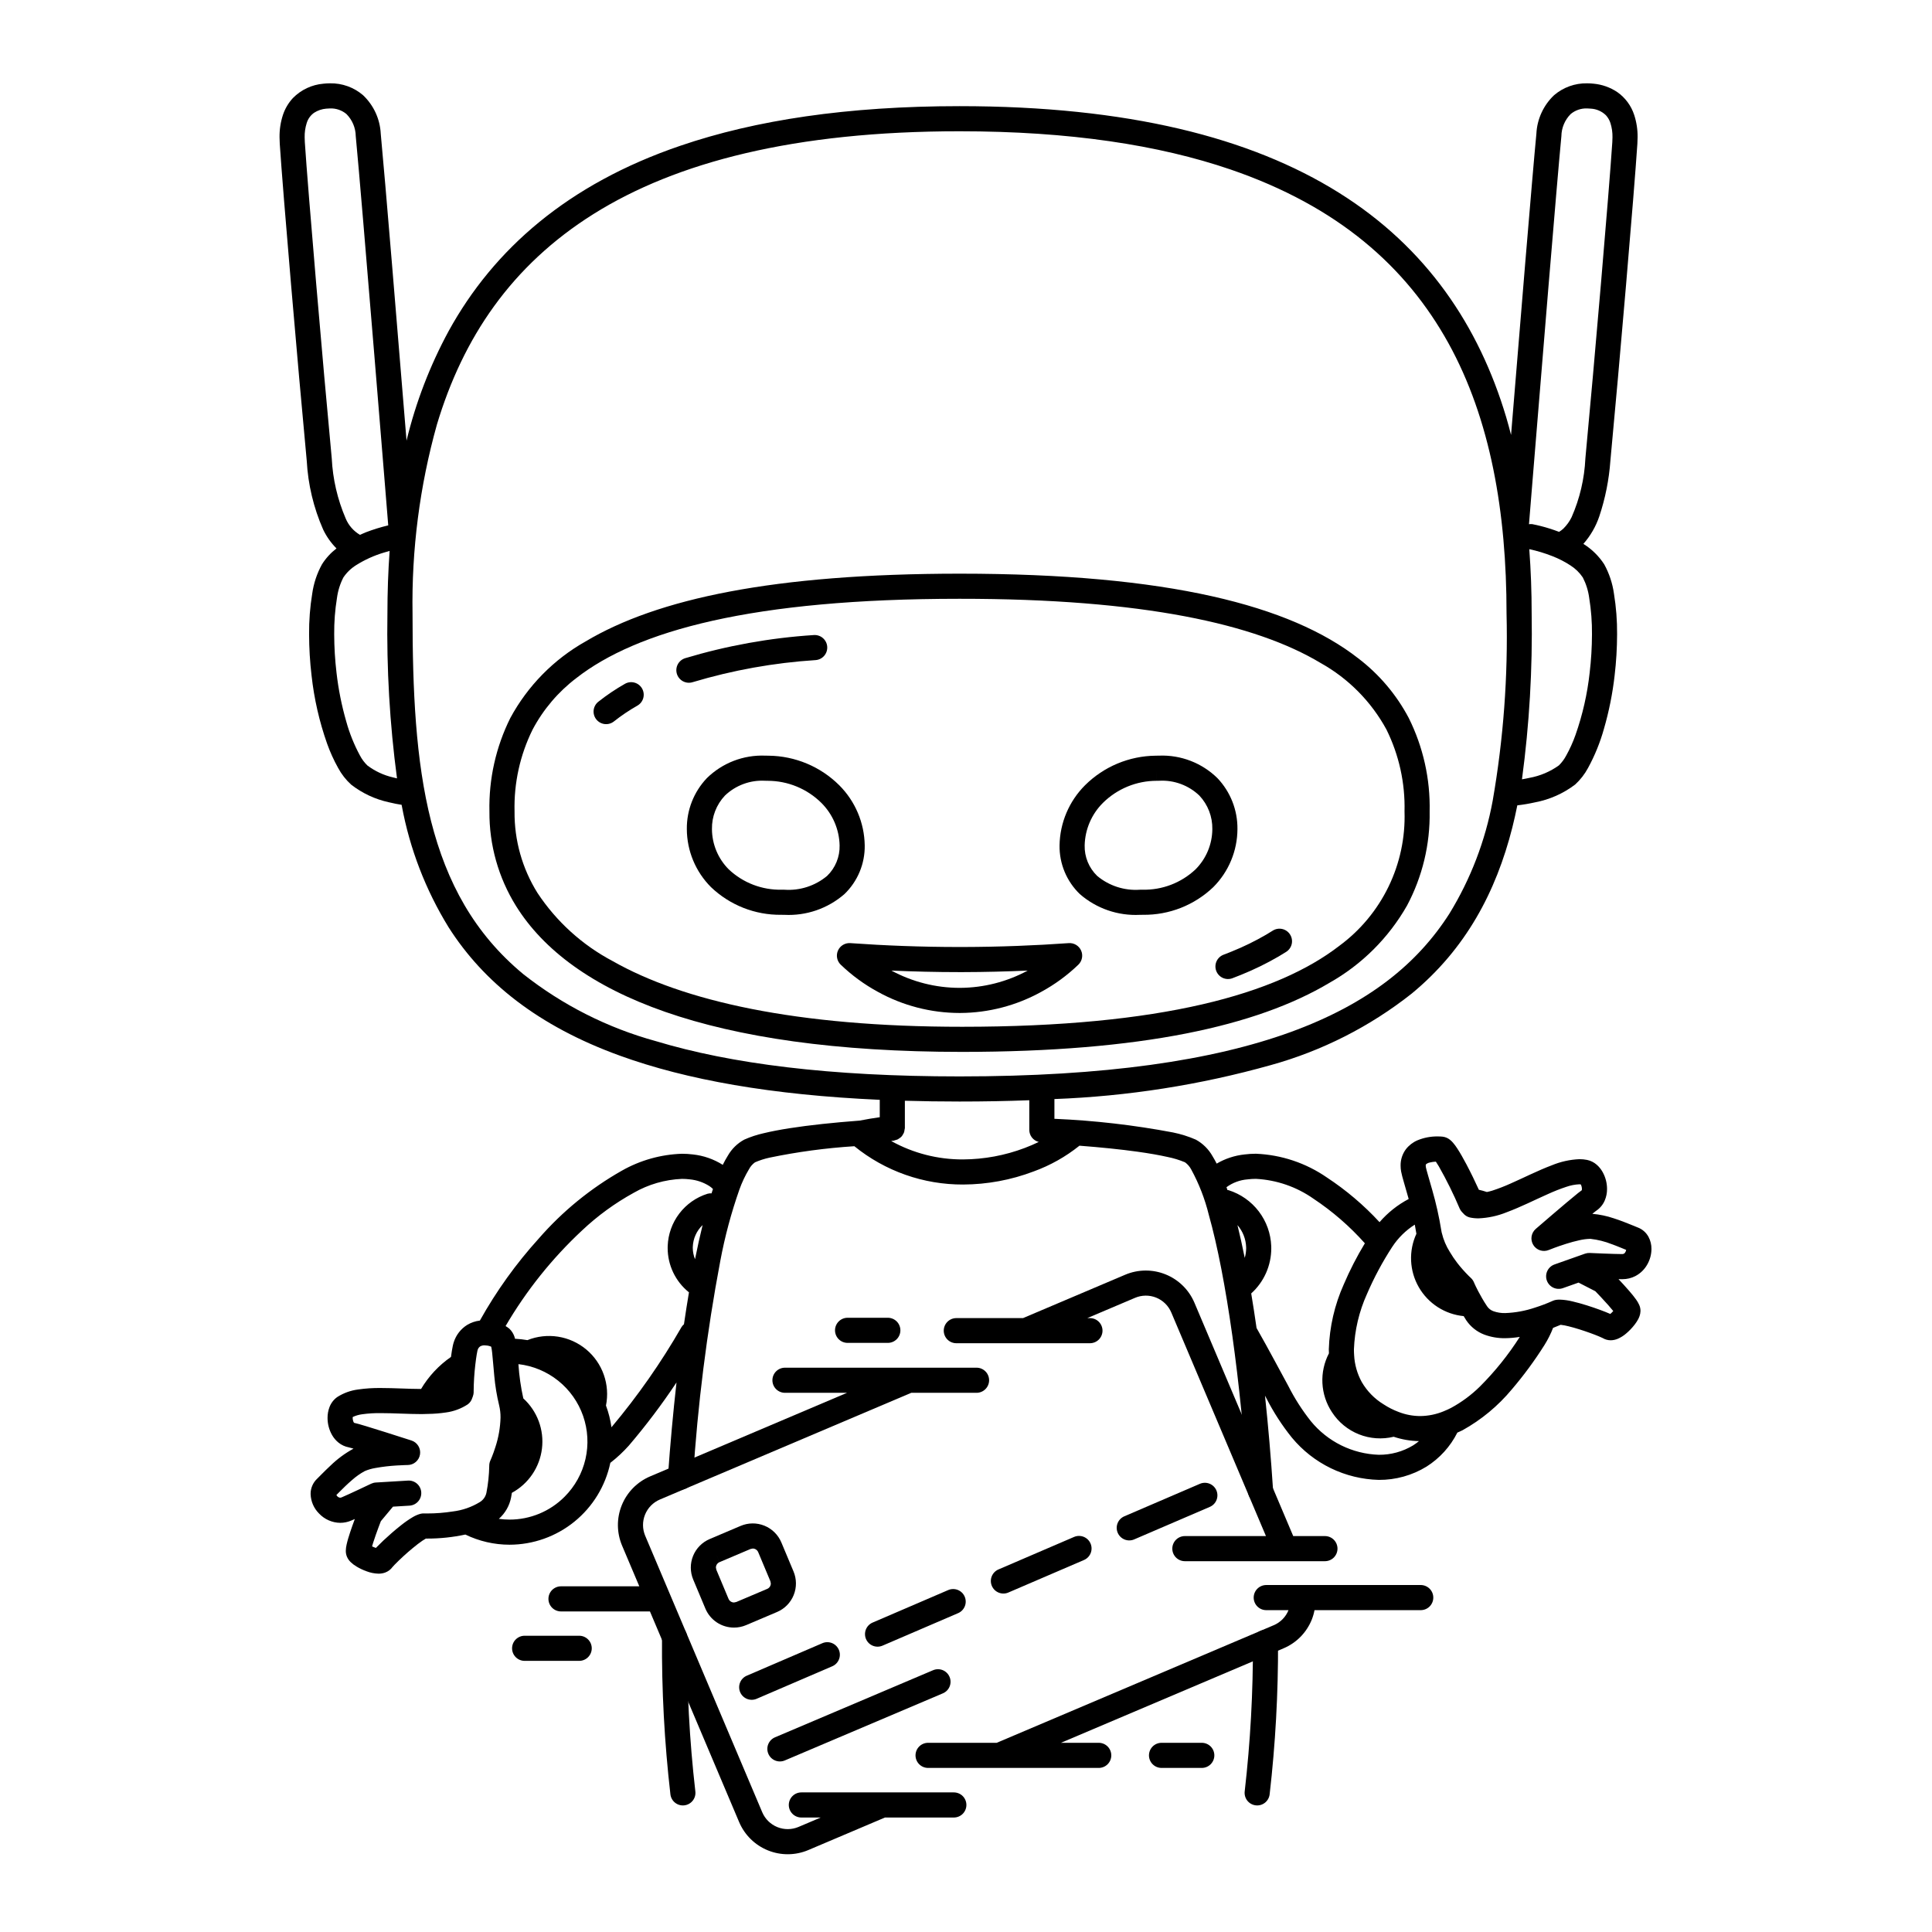 <svg width="200" height="200" viewBox="0 0 200 200" xmlns="http://www.w3.org/2000/svg"><g id="type=wallet-intro, mode=dark"><path id="Vector" d="M137.627 101.74C140.978 99.849 143.753 97.085 145.657 93.742C147.25 90.746 148.054 87.394 147.996 84.001C148.07 80.649 147.328 77.329 145.834 74.327C144.559 71.911 142.773 69.802 140.6 68.146C137.078 65.398 132.162 63.22 125.439 61.717C118.714 60.215 110.168 59.387 99.331 59.386C80.069 59.396 68.033 61.983 60.621 66.4C57.327 68.254 54.625 71.002 52.828 74.327C51.334 77.329 50.592 80.649 50.666 84.001C50.638 87.466 51.597 90.867 53.431 93.807C56.269 98.353 61.321 102.124 68.866 104.75C76.42 107.378 86.503 108.89 99.607 108.892C118.141 108.884 130.115 106.22 137.627 101.74ZM63.423 99.493C60.276 97.83 57.598 95.401 55.636 92.431C54.06 89.904 53.237 86.979 53.266 84.001C53.192 81.066 53.834 78.157 55.135 75.525C56.239 73.441 57.784 71.622 59.662 70.195C62.774 67.763 67.322 65.698 73.79 64.254C80.255 62.809 88.627 61.986 99.331 61.986C118.364 61.977 130.011 64.61 136.707 68.631C139.587 70.237 141.952 72.628 143.527 75.525C144.828 78.157 145.47 81.066 145.396 84.001C145.484 86.694 144.915 89.368 143.738 91.792C142.561 94.216 140.812 96.318 138.642 97.915C135.434 100.394 130.834 102.498 124.444 103.973C118.057 105.448 109.892 106.292 99.607 106.292C82.4 106.297 70.686 103.615 63.423 99.493Z"/><path id="Vector_2" d="M127.582 101.264C127.887 101.148 128.189 101.03 128.489 100.908C129.83 100.367 131.131 99.73 132.381 99.003L132.383 99.001C132.642 98.849 132.898 98.694 133.152 98.531C133.442 98.346 133.646 98.052 133.72 97.716C133.794 97.38 133.731 97.029 133.546 96.739C133.361 96.448 133.068 96.243 132.733 96.169C132.397 96.094 132.045 96.155 131.754 96.34V96.34C131.534 96.48 131.303 96.62 131.062 96.762L131.065 96.761C129.922 97.425 128.733 98.007 127.506 98.5L127.505 98.501C127.232 98.613 126.949 98.723 126.658 98.834C126.499 98.894 126.353 98.986 126.228 99.103C126.104 99.22 126.004 99.361 125.934 99.516C125.864 99.672 125.826 99.84 125.821 100.011C125.816 100.181 125.845 100.351 125.905 100.511C125.966 100.671 126.057 100.817 126.175 100.941C126.292 101.065 126.432 101.165 126.588 101.235C126.744 101.305 126.912 101.343 127.082 101.348C127.253 101.353 127.423 101.325 127.582 101.264V101.264Z"/><path id="Vector_3" d="M128.49 100.907H128.489L128.488 100.908L128.49 100.907Z"/><path id="Vector_4" d="M84.227 65.742C79.717 66.033 75.254 66.837 70.926 68.137C70.763 68.188 70.612 68.27 70.481 68.38C70.349 68.489 70.241 68.624 70.162 68.775C70.083 68.926 70.034 69.091 70.019 69.261C70.004 69.431 70.022 69.603 70.073 69.766C70.124 69.929 70.206 70.08 70.316 70.211C70.425 70.342 70.559 70.45 70.711 70.53C70.862 70.609 71.027 70.657 71.197 70.673C71.367 70.688 71.539 70.67 71.702 70.619L71.702 70.619C75.849 69.375 80.125 68.608 84.446 68.332C84.616 68.318 84.782 68.27 84.933 68.192C85.085 68.114 85.22 68.006 85.33 67.876C85.44 67.745 85.523 67.594 85.575 67.432C85.627 67.269 85.646 67.098 85.632 66.928C85.618 66.757 85.57 66.592 85.492 66.44C85.413 66.289 85.306 66.154 85.175 66.044C85.045 65.934 84.894 65.85 84.731 65.799C84.569 65.747 84.397 65.727 84.227 65.742Z"/><path id="Vector_5" d="M64.693 70.789C63.727 71.337 62.805 71.958 61.934 72.648C61.665 72.863 61.493 73.176 61.454 73.518C61.416 73.86 61.515 74.204 61.729 74.473C61.944 74.742 62.256 74.915 62.598 74.955C62.94 74.994 63.284 74.896 63.554 74.682L63.554 74.682C64.32 74.075 65.132 73.529 65.982 73.047C66.13 72.962 66.26 72.849 66.365 72.714C66.47 72.579 66.547 72.425 66.592 72.26C66.637 72.096 66.649 71.924 66.627 71.755C66.606 71.585 66.551 71.422 66.466 71.273C66.382 71.125 66.269 70.995 66.134 70.891C65.999 70.786 65.845 70.709 65.68 70.664C65.516 70.619 65.344 70.607 65.174 70.628C65.005 70.65 64.841 70.704 64.693 70.789L64.693 70.789Z"/><path id="Vector_6" d="M61.855 141.009V141.01H61.856L61.855 141.009Z"/><path id="Vector_7" d="M128.828 119.508H128.83L128.833 119.507L128.828 119.508Z"/><path id="Vector_8" d="M131.007 168.718C130.662 168.716 130.331 168.852 130.086 169.095C129.842 169.338 129.703 169.668 129.702 170.013V170.013C129.723 175.166 129.44 180.315 128.852 185.435C128.831 185.604 128.843 185.776 128.888 185.941C128.933 186.105 129.01 186.26 129.115 186.395C129.219 186.529 129.349 186.642 129.498 186.727C129.646 186.812 129.81 186.866 129.979 186.887C130.148 186.909 130.32 186.897 130.485 186.852C130.65 186.807 130.804 186.729 130.939 186.625C131.074 186.52 131.187 186.39 131.271 186.242C131.356 186.093 131.41 185.93 131.432 185.761C132.033 180.536 132.323 175.281 132.302 170.022C132.303 169.851 132.27 169.682 132.205 169.524C132.14 169.366 132.045 169.223 131.925 169.102C131.804 168.98 131.661 168.884 131.504 168.818C131.346 168.752 131.177 168.718 131.007 168.718Z"/><path id="Vector_9" d="M77.04 117.975L77.042 117.974L77.044 117.973L77.04 117.975Z"/><path id="Vector_10" d="M69.831 168.208C69.487 168.208 69.156 168.345 68.912 168.589C68.668 168.832 68.531 169.163 68.531 169.508C68.49 174.938 68.78 180.366 69.402 185.761C69.423 185.931 69.478 186.094 69.563 186.242C69.647 186.391 69.76 186.521 69.895 186.625C70.03 186.73 70.185 186.807 70.349 186.852C70.514 186.897 70.686 186.909 70.855 186.887C71.025 186.866 71.188 186.811 71.336 186.726C71.485 186.642 71.615 186.529 71.719 186.394C71.824 186.259 71.901 186.105 71.946 185.94C71.991 185.775 72.003 185.603 71.981 185.434V185.434C71.374 180.147 71.09 174.829 71.131 169.508C71.131 169.337 71.098 169.168 71.032 169.01C70.967 168.853 70.871 168.709 70.751 168.589C70.63 168.468 70.487 168.372 70.329 168.307C70.171 168.241 70.002 168.208 69.831 168.208Z"/><path id="Vector_11" d="M56.04 150.333L56.039 150.339L56.038 150.343L56.04 150.333Z"/><path id="Vector_12" d="M147.068 133.565L147.067 133.564L147.065 133.562L147.068 133.565Z"/><path id="Vector_13" d="M170.658 128.049C170.415 127.593 170.013 127.242 169.528 127.062C169.438 127.03 169.18 126.922 168.864 126.792C168.384 126.595 167.741 126.338 167.042 126.115C166.328 125.874 165.588 125.719 164.837 125.655C164.884 125.616 164.937 125.573 164.978 125.541L165.17 125.389L165.227 125.346L165.242 125.336L165.242 125.336C165.636 125.072 165.944 124.699 166.128 124.262C166.285 123.888 166.364 123.486 166.361 123.08C166.36 122.467 166.203 121.865 165.904 121.33C165.748 121.048 165.544 120.794 165.303 120.581C165.018 120.328 164.672 120.154 164.3 120.075C164.037 120.022 163.769 119.996 163.5 119.997C162.518 120.04 161.55 120.254 160.642 120.631C159.216 121.166 157.74 121.919 156.375 122.519C155.755 122.8 155.119 123.046 154.472 123.257C154.274 123.319 154.101 123.356 153.924 123.396C153.648 123.306 153.371 123.226 153.091 123.163C152.716 122.335 152.256 121.386 151.8 120.524C151.475 119.911 151.159 119.351 150.865 118.902C150.728 118.686 150.576 118.481 150.41 118.287C150.316 118.177 150.211 118.076 150.097 117.986C149.883 117.813 149.625 117.703 149.352 117.668L149.324 117.665C149.195 117.652 149.039 117.643 148.84 117.643C148.113 117.632 147.392 117.77 146.722 118.05C146.254 118.253 145.846 118.57 145.534 118.973C145.173 119.461 144.981 120.054 144.99 120.662C144.99 120.859 145.007 121.056 145.04 121.25L145.041 121.26C145.1 121.585 145.195 121.914 145.32 122.353C145.462 122.842 145.641 123.446 145.826 124.12C144.679 124.724 143.656 125.537 142.809 126.518C141.189 124.762 139.361 123.21 137.365 121.896C135.196 120.395 132.644 119.541 130.008 119.434C129.614 119.434 129.221 119.459 128.83 119.508C127.814 119.617 126.832 119.941 125.949 120.457C125.813 120.191 125.674 119.935 125.528 119.701C125.124 118.973 124.522 118.375 123.792 117.975C123.031 117.643 122.237 117.394 121.423 117.23C117.384 116.466 113.296 115.995 109.189 115.82C109.176 115.82 109.165 115.826 109.153 115.826V113.774C116.725 113.49 124.237 112.311 131.533 110.264C136.848 108.794 141.815 106.275 146.14 102.855C151.732 98.243 154.868 92.333 156.557 85.659C156.747 84.906 156.915 84.141 157.072 83.369C157.693 83.298 158.309 83.193 158.919 83.056C160.42 82.772 161.836 82.143 163.053 81.219C163.598 80.722 164.053 80.136 164.401 79.486C165.099 78.204 165.649 76.848 166.041 75.443C166.563 73.641 166.932 71.799 167.144 69.936C167.312 68.517 167.397 67.089 167.401 65.66C167.412 64.252 167.304 62.845 167.076 61.455C166.928 60.388 166.585 59.357 166.065 58.413C165.519 57.574 164.798 56.863 163.952 56.328C163.938 56.319 163.924 56.312 163.91 56.303C164.646 55.47 165.207 54.497 165.562 53.443C166.182 51.583 166.566 49.653 166.707 47.697C167.641 37.801 169.168 19.95 169.5 14.893C169.515 14.661 169.523 14.435 169.523 14.216C169.534 13.429 169.416 12.646 169.172 11.898C168.86 10.94 168.245 10.11 167.421 9.533C166.689 9.044 165.847 8.745 164.971 8.663C164.746 8.638 164.52 8.625 164.293 8.625C163.043 8.603 161.829 9.039 160.879 9.853C159.777 10.897 159.12 12.326 159.046 13.843C158.637 18.071 157.293 34.389 156.424 45.025C156.265 44.414 156.105 43.804 155.926 43.204C153.114 33.776 147.697 25.627 138.579 19.936C129.465 14.239 116.751 10.99 99.332 10.989C87.716 10.989 78.2 12.434 70.439 15.085C58.799 19.049 51.117 25.793 46.458 34.246C44.512 37.829 43.042 41.651 42.085 45.615C41.218 35.003 39.831 18.151 39.415 13.843C39.341 12.326 38.684 10.897 37.581 9.853C36.632 9.039 35.418 8.603 34.168 8.625C33.941 8.625 33.715 8.638 33.49 8.663C32.29 8.762 31.165 9.29 30.322 10.15C29.857 10.652 29.505 11.248 29.289 11.898C29.045 12.646 28.927 13.429 28.938 14.216C28.938 14.436 28.946 14.661 28.961 14.894C29.293 19.95 30.82 37.801 31.754 47.697C31.887 50.155 32.462 52.568 33.453 54.82C33.8 55.544 34.266 56.205 34.833 56.773C34.242 57.228 33.734 57.783 33.334 58.413C32.813 59.357 32.47 60.388 32.321 61.456C32.093 62.846 31.985 64.253 31.997 65.662C32 67.09 32.085 68.517 32.253 69.936C32.517 72.335 33.056 74.697 33.859 76.974C34.168 77.841 34.548 78.681 34.996 79.486C35.344 80.136 35.8 80.722 36.345 81.219C37.494 82.115 38.831 82.741 40.255 83.05C40.764 83.176 41.215 83.258 41.575 83.314C41.581 83.343 41.586 83.374 41.592 83.403C42.417 87.859 44.058 92.124 46.433 95.983C50.041 101.654 55.69 106.215 64.188 109.289C71.083 111.788 79.857 113.35 91.072 113.853V115.654C90.373 115.753 89.681 115.867 89 116.003C86.266 116.21 83.783 116.474 81.746 116.792C80.725 116.952 79.816 117.125 79.033 117.316C78.35 117.468 77.683 117.689 77.043 117.974C76.333 118.359 75.745 118.935 75.345 119.637C75.163 119.925 74.989 120.245 74.82 120.584C73.887 119.995 72.833 119.627 71.736 119.508C71.357 119.46 70.975 119.437 70.593 119.437C68.413 119.508 66.283 120.106 64.385 121.181C61.136 123.02 58.223 125.398 55.772 128.214C53.425 130.804 51.38 133.652 49.677 136.705C49.207 136.761 48.755 136.916 48.35 137.161C47.7 137.571 47.214 138.198 46.978 138.93C46.935 139.061 46.899 139.195 46.872 139.33C46.809 139.624 46.745 140.017 46.685 140.469C45.427 141.34 44.371 142.471 43.589 143.785C42.29 143.783 40.828 143.687 39.433 143.686C38.64 143.675 37.848 143.726 37.063 143.84C36.301 143.938 35.569 144.203 34.92 144.615C34.549 144.876 34.266 145.243 34.107 145.668C33.972 146.024 33.905 146.402 33.908 146.782C33.907 147.403 34.067 148.014 34.374 148.554C34.546 148.855 34.772 149.121 35.041 149.339C35.348 149.586 35.712 149.755 36.1 149.828L36.1 149.828C36.131 149.835 36.29 149.875 36.487 149.932L36.595 149.964C35.724 150.439 34.922 151.03 34.211 151.721C33.873 152.034 33.572 152.333 33.329 152.577C33.089 152.82 32.893 153.019 32.823 153.085L32.822 153.085C32.608 153.288 32.439 153.532 32.324 153.803C32.209 154.073 32.151 154.365 32.154 154.659C32.176 155.424 32.492 156.152 33.037 156.689C33.319 156.986 33.657 157.223 34.032 157.387C34.407 157.551 34.811 157.638 35.22 157.643C35.605 157.642 35.985 157.566 36.34 157.418L36.344 157.416C36.452 157.371 36.584 157.314 36.731 157.248C36.649 157.47 36.56 157.713 36.469 157.969C36.315 158.406 36.16 158.868 36.036 159.29C35.975 159.502 35.921 159.703 35.879 159.899C35.829 160.109 35.802 160.324 35.798 160.539C35.795 160.752 35.836 160.962 35.918 161.158C36.007 161.363 36.136 161.548 36.296 161.704C36.481 161.882 36.686 162.038 36.908 162.168C37.237 162.365 37.586 162.53 37.947 162.659C38.342 162.811 38.76 162.894 39.183 162.906C39.415 162.908 39.645 162.87 39.864 162.793C40.177 162.681 40.449 162.476 40.641 162.205L40.643 162.206L40.644 162.206C40.657 162.189 40.736 162.096 40.844 161.985C41.437 161.381 42.061 160.809 42.713 160.269C43.076 159.968 43.435 159.691 43.725 159.495C43.869 159.398 43.996 159.32 44.084 159.273L44.087 159.272C44.136 159.272 44.17 159.273 44.232 159.273C45.557 159.275 46.879 159.135 48.174 158.856C49.598 159.547 51.16 159.907 52.742 159.908C55.19 159.906 57.563 159.063 59.463 157.52C61.363 155.978 62.676 153.829 63.181 151.434C63.873 150.898 64.514 150.301 65.097 149.648C66.87 147.569 68.518 145.387 70.031 143.113C69.68 146.234 69.381 149.499 69.146 152.826C69.121 153.17 69.235 153.51 69.461 153.77C69.687 154.031 70.007 154.191 70.351 154.215C70.695 154.239 71.034 154.126 71.295 153.9C71.555 153.674 71.715 153.353 71.739 153.01L71.739 153.009C72.219 145.465 73.162 137.956 74.565 130.528C75.035 128.019 75.696 125.55 76.542 123.142C76.804 122.408 77.138 121.701 77.538 121.033C77.688 120.751 77.9 120.508 78.159 120.322L78.164 120.32C78.642 120.114 79.14 119.953 79.65 119.842C82.549 119.24 85.487 118.844 88.443 118.656C91.625 121.239 95.604 122.64 99.703 122.622C102.198 122.612 104.671 122.153 107.004 121.267C108.72 120.645 110.321 119.744 111.745 118.602C113.96 118.772 116.007 118.981 117.737 119.222C118.944 119.39 120.001 119.574 120.851 119.766C121.476 119.89 122.086 120.076 122.673 120.322C122.945 120.52 123.167 120.778 123.322 121.077C124.125 122.551 124.734 124.123 125.134 125.753C126.948 132.18 128.454 143.074 129.195 154.433C129.217 154.777 129.376 155.098 129.635 155.325C129.894 155.552 130.233 155.667 130.577 155.645C130.921 155.622 131.242 155.464 131.469 155.205C131.697 154.946 131.812 154.607 131.789 154.263C131.571 150.927 131.288 147.637 130.952 144.479C130.995 144.558 131.042 144.646 131.084 144.723C131.826 146.183 132.718 147.562 133.746 148.836C134.846 150.162 136.216 151.237 137.766 151.989C139.315 152.741 141.007 153.153 142.728 153.198C144.47 153.211 146.181 152.736 147.667 151.827C149.034 150.965 150.139 149.747 150.864 148.303C151.045 148.221 151.23 148.147 151.405 148.056C153.352 146.974 155.08 145.541 156.504 143.828C157.74 142.379 158.871 140.843 159.886 139.231C160.238 138.671 160.535 138.079 160.773 137.462C161.11 137.333 161.378 137.222 161.56 137.143C161.838 137.176 162.114 137.228 162.385 137.299C163.062 137.464 163.908 137.736 164.608 137.989C164.958 138.115 165.273 138.238 165.51 138.337C165.629 138.387 165.728 138.43 165.796 138.463L165.87 138.499L165.881 138.505L165.884 138.5C166.139 138.658 166.432 138.744 166.732 138.745C166.989 138.743 167.244 138.689 167.481 138.587C167.782 138.455 168.062 138.279 168.313 138.066C168.654 137.782 168.962 137.46 169.232 137.107C169.362 136.939 169.478 136.76 169.579 136.574C169.636 136.467 169.685 136.357 169.725 136.243C169.785 136.078 169.817 135.904 169.822 135.728L169.823 135.698C169.822 135.483 169.776 135.271 169.687 135.075C169.599 134.88 169.49 134.694 169.364 134.522C169.162 134.237 168.918 133.941 168.651 133.632C168.285 133.208 167.882 132.771 167.548 132.417C167.677 132.419 167.801 132.421 167.902 132.421L167.969 132.421C168.425 132.42 168.875 132.312 169.282 132.105C169.82 131.826 170.262 131.39 170.55 130.856C170.815 130.377 170.955 129.839 170.958 129.292C170.963 128.859 170.86 128.432 170.658 128.049ZM71.716 129.194L71.718 129.073C71.748 128.217 72.113 127.407 72.734 126.817C72.463 127.918 72.201 129.096 71.949 130.352C71.8 129.984 71.722 129.591 71.716 129.194ZM34.598 154.984L34.599 154.983H34.599L34.598 154.984ZM44.232 156.673C44.12 156.673 44.033 156.672 43.976 156.671L43.913 156.669L43.898 156.669C43.772 156.664 43.646 156.678 43.524 156.709C43.252 156.785 42.992 156.896 42.749 157.04C42.319 157.295 41.907 157.58 41.517 157.894C40.888 158.387 40.24 158.957 39.706 159.458C39.439 159.709 39.202 159.942 39.007 160.144C38.973 160.179 38.947 160.209 38.916 160.242C38.779 160.197 38.645 160.142 38.516 160.079C38.548 159.966 38.583 159.845 38.624 159.716C38.79 159.192 39.011 158.575 39.189 158.096C39.279 157.856 39.357 157.65 39.413 157.505L39.427 157.47L40.668 155.983C40.672 155.978 40.672 155.972 40.676 155.968L42.4 155.864C42.742 155.84 43.061 155.683 43.287 155.425C43.514 155.168 43.629 154.831 43.608 154.489C43.588 154.147 43.433 153.827 43.178 153.598C42.922 153.37 42.587 153.251 42.244 153.269L38.9 153.47C38.733 153.48 38.57 153.523 38.419 153.594C38.417 153.595 37.822 153.878 37.134 154.201C36.454 154.52 35.663 154.884 35.35 155.014L35.22 155.043C35.095 155.031 34.981 154.971 34.9 154.875L34.822 154.764C34.926 154.659 35.039 154.545 35.173 154.41C35.521 154.06 35.967 153.621 36.434 153.222C36.837 152.86 37.281 152.547 37.757 152.288C38.104 152.14 38.467 152.034 38.839 151.971C39.58 151.837 40.329 151.748 41.082 151.705C41.415 151.684 41.701 151.672 41.901 151.666C42.001 151.662 42.08 151.661 42.133 151.659L42.208 151.658C42.517 151.655 42.814 151.542 43.047 151.34C43.28 151.138 43.434 150.859 43.48 150.554C43.527 150.249 43.464 149.938 43.301 149.675C43.139 149.413 42.889 149.216 42.596 149.121C42.594 149.121 41.289 148.698 39.9 148.26C39.205 148.04 38.49 147.817 37.902 147.639C37.608 147.55 37.346 147.473 37.13 147.412C36.937 147.358 36.8 147.321 36.651 147.289C36.613 147.237 36.583 147.179 36.564 147.117C36.528 147.009 36.509 146.896 36.508 146.782C36.508 146.751 36.511 146.719 36.516 146.688C36.82 146.545 37.144 146.45 37.477 146.406C38.125 146.316 38.779 146.275 39.433 146.286C40.73 146.285 42.222 146.385 43.658 146.386C43.852 146.386 44.041 146.375 44.233 146.37C44.258 146.372 44.283 146.368 44.309 146.368C44.93 146.361 45.55 146.311 46.164 146.218C46.971 146.111 47.745 145.823 48.426 145.376C48.651 145.211 48.814 144.975 48.892 144.707C48.916 144.654 48.937 144.6 48.954 144.544L48.957 144.527C49.003 144.401 49.029 144.269 49.033 144.135L49.032 144.038C49.039 143.117 49.096 142.196 49.203 141.281C49.251 140.866 49.303 140.496 49.349 140.217C49.373 140.078 49.395 139.961 49.413 139.878L49.435 139.784L49.439 139.771C49.478 139.609 49.576 139.468 49.713 139.375C49.855 139.298 50.014 139.262 50.175 139.27C50.371 139.272 50.566 139.305 50.752 139.369L50.851 139.412C50.895 139.617 50.927 139.825 50.948 140.034C51.019 140.648 51.073 141.504 51.169 142.452C51.262 143.476 51.431 144.493 51.673 145.493C51.772 145.9 51.819 146.318 51.815 146.738C51.788 147.771 51.611 148.796 51.29 149.778C51.156 150.208 51.021 150.567 50.922 150.814C50.873 150.938 50.832 151.033 50.805 151.095L50.775 151.163L50.769 151.177L50.769 151.177C50.688 151.352 50.646 151.543 50.647 151.735L50.647 151.756C50.629 152.692 50.53 153.625 50.351 154.544C50.308 154.738 50.227 154.922 50.112 155.084C49.997 155.246 49.851 155.383 49.683 155.488C48.827 156.014 47.868 156.348 46.871 156.467C45.998 156.604 45.116 156.673 44.232 156.673V156.673ZM58.446 154.942C57.699 155.693 56.81 156.289 55.831 156.695C54.852 157.101 53.802 157.31 52.742 157.308C52.373 157.307 52.005 157.281 51.64 157.23C52.293 156.654 52.738 155.878 52.907 155.024C52.938 154.855 52.964 154.696 52.99 154.537C53.837 154.077 54.562 153.421 55.103 152.624C55.645 151.827 55.988 150.912 56.104 149.955C56.22 148.998 56.105 148.028 55.769 147.124C55.433 146.221 54.886 145.411 54.173 144.762C53.913 143.595 53.744 142.409 53.667 141.215C55.175 141.389 56.603 141.985 57.787 142.934C58.972 143.883 59.865 145.146 60.364 146.579C60.862 148.012 60.947 149.557 60.608 151.036C60.269 152.516 59.52 153.869 58.446 154.942H58.446ZM70.553 137.373C68.447 141.04 66.019 144.513 63.298 147.751C63.192 146.983 63.001 146.228 62.73 145.502C62.944 144.439 62.867 143.338 62.507 142.315C62.147 141.292 61.517 140.385 60.684 139.692C59.85 138.998 58.845 138.542 57.774 138.373C56.702 138.204 55.605 138.327 54.599 138.73C54.173 138.657 53.743 138.609 53.311 138.587C53.294 138.527 53.289 138.468 53.268 138.408C53.164 138.086 52.984 137.795 52.742 137.559C52.616 137.451 52.481 137.356 52.338 137.273C54.481 133.609 57.145 130.277 60.248 127.381C61.859 125.86 63.657 124.549 65.599 123.481C67.124 122.605 68.837 122.11 70.593 122.037C70.866 122.037 71.138 122.053 71.408 122.087C72.124 122.156 72.815 122.392 73.424 122.775C73.556 122.861 73.68 122.961 73.792 123.072L73.805 123.086C73.755 123.23 73.707 123.385 73.658 123.535C73.516 123.526 73.373 123.541 73.236 123.579C72.077 123.943 71.059 124.658 70.322 125.624C69.585 126.59 69.165 127.76 69.12 128.974L69.116 129.194C69.117 130.069 69.312 130.934 69.69 131.725C70.067 132.515 70.616 133.211 71.297 133.762C71.304 133.769 71.314 133.77 71.322 133.776C71.142 134.845 70.969 135.948 70.803 137.087C70.706 137.169 70.622 137.266 70.553 137.373ZM164.515 61.905C164.717 63.146 164.812 64.402 164.801 65.66C164.797 66.988 164.718 68.315 164.562 69.635C164.321 71.832 163.829 73.995 163.096 76.081C162.838 76.811 162.519 77.518 162.144 78.195C161.943 78.58 161.682 78.932 161.372 79.236C160.47 79.882 159.437 80.321 158.346 80.52C158.063 80.584 157.797 80.634 157.554 80.675C158.319 74.989 158.654 69.254 158.557 63.518C158.557 61.261 158.475 59.038 158.311 56.849C159.129 57.025 159.93 57.268 160.708 57.575C161.361 57.828 161.986 58.149 162.571 58.532C163.081 58.855 163.517 59.28 163.854 59.781C164.194 60.446 164.418 61.164 164.515 61.905ZM161.634 14.093C161.646 13.233 161.992 12.413 162.598 11.804C163.073 11.409 163.676 11.203 164.293 11.225C164.423 11.225 164.553 11.232 164.683 11.247L164.685 11.247C165.27 11.279 165.823 11.521 166.243 11.93C166.456 12.163 166.616 12.44 166.712 12.74C166.863 13.217 166.934 13.716 166.923 14.216C166.923 14.376 166.917 14.545 166.905 14.724C166.579 19.706 165.05 37.59 164.118 47.453C164.022 49.553 163.538 51.617 162.691 53.542C162.477 53.978 162.191 54.375 161.845 54.717C161.708 54.846 161.557 54.96 161.396 55.058C161.054 54.929 160.721 54.813 160.419 54.718C159.828 54.531 159.228 54.378 158.62 54.259C158.507 54.246 158.393 54.249 158.28 54.267C158.344 53.478 158.489 51.694 158.687 49.267C159.496 39.337 161.173 18.853 161.634 14.093ZM34.343 47.453C33.411 37.59 31.882 19.706 31.556 14.723C31.544 14.545 31.538 14.376 31.538 14.216C31.527 13.716 31.598 13.217 31.749 12.74C31.879 12.309 32.149 11.932 32.518 11.672C32.895 11.429 33.328 11.283 33.776 11.247L33.779 11.247C33.908 11.232 34.038 11.225 34.168 11.225C34.785 11.203 35.388 11.409 35.862 11.804C36.469 12.413 36.815 13.233 36.827 14.093C37.134 17.262 37.983 27.432 38.753 36.792C39.138 41.473 39.505 45.956 39.774 49.267C39.983 51.829 40.133 53.673 40.19 54.386C39.404 54.573 38.63 54.812 37.875 55.102C37.678 55.178 37.47 55.28 37.266 55.368C36.596 54.976 36.074 54.375 35.779 53.658C34.935 51.691 34.449 49.59 34.343 47.453V47.453ZM40.691 80.478C39.725 80.257 38.817 79.834 38.026 79.236C37.715 78.932 37.454 78.581 37.253 78.195C36.657 77.088 36.186 75.919 35.85 74.708C35.37 73.048 35.03 71.351 34.835 69.634C34.679 68.316 34.6 66.989 34.596 65.662C34.585 64.404 34.681 63.147 34.882 61.906C34.98 61.164 35.204 60.445 35.545 59.78C35.894 59.262 36.349 58.824 36.881 58.496C37.775 57.936 38.741 57.5 39.752 57.2C39.962 57.135 40.156 57.08 40.333 57.032C40.182 59.161 40.106 61.323 40.106 63.518C40.013 69.221 40.344 74.924 41.098 80.578C40.966 80.548 40.831 80.516 40.691 80.478V80.478ZM54.18 100.85C49.073 96.624 46.236 91.323 44.627 85.019C43.024 78.72 42.704 71.441 42.706 63.518C42.598 56.907 43.448 50.316 45.229 43.95C47.92 34.991 52.913 27.497 61.463 22.14C70.015 16.789 82.224 13.588 99.332 13.589C110.733 13.588 119.967 15.011 127.384 17.545C138.509 21.357 145.553 27.605 149.93 35.504C154.299 43.405 155.959 53.04 155.957 63.518C156.117 70.004 155.637 76.491 154.524 82.883C153.763 87.027 152.242 90.994 150.038 94.585C146.742 99.741 141.673 103.904 133.588 106.845C125.508 109.779 114.422 111.432 99.332 111.43C85.919 111.432 75.668 110.127 67.881 107.775C62.898 106.405 58.239 104.05 54.18 100.85ZM106.086 118.835C104.046 119.609 101.884 120.011 99.702 120.023C97.097 120.039 94.531 119.382 92.253 118.116C92.344 118.105 92.431 118.09 92.522 118.079C92.582 118.065 92.64 118.046 92.697 118.023C92.781 118.004 92.864 117.977 92.943 117.942C93.015 117.903 93.083 117.857 93.147 117.805C93.286 117.715 93.398 117.589 93.471 117.44C93.516 117.371 93.554 117.298 93.585 117.221C93.61 117.139 93.627 117.054 93.636 116.968C93.652 116.909 93.664 116.849 93.672 116.788V113.949C95.497 114.002 97.383 114.03 99.332 114.03C101.843 114.03 104.25 113.985 106.552 113.896V116.978C106.555 117.263 106.652 117.54 106.83 117.763C107.007 117.987 107.254 118.145 107.531 118.213C107.079 118.432 106.597 118.643 106.086 118.835L106.086 118.835ZM163.803 123.17L163.805 123.169L163.803 123.17ZM164.833 125.654L164.828 125.654L164.826 125.653L164.833 125.654ZM128.855 130.217C128.613 129.013 128.362 127.878 128.101 126.821C128.651 127.454 128.968 128.256 128.999 129.093L129.002 129.232C128.998 129.565 128.948 129.897 128.855 130.217V130.217ZM142.728 150.598C141.377 150.553 140.05 150.219 138.837 149.62C137.625 149.02 136.555 148.167 135.699 147.12C134.799 145.986 134.016 144.763 133.363 143.47C132.471 141.85 131.423 139.834 130.078 137.474C129.902 136.242 129.717 135.05 129.525 133.897C130.178 133.308 130.7 132.588 131.058 131.785C131.415 130.981 131.601 130.111 131.602 129.232L131.598 128.998C131.549 127.695 131.099 126.439 130.308 125.402C129.517 124.365 128.424 123.598 127.18 123.207C127.143 123.195 127.106 123.203 127.068 123.195C127.034 123.093 126.999 122.998 126.964 122.899C127.603 122.43 128.361 122.149 129.151 122.088L129.156 122.087C129.439 122.052 129.723 122.034 130.008 122.034C132.148 122.145 134.214 122.857 135.968 124.088C137.933 125.393 139.722 126.945 141.291 128.706C140.465 130.067 139.736 131.485 139.111 132.949C138.158 135.07 137.631 137.357 137.558 139.681C137.558 139.82 137.567 139.958 137.572 140.096C137.075 141.047 136.841 142.114 136.896 143.185C136.951 144.257 137.292 145.294 137.884 146.189L137.888 146.194C138.558 147.227 139.533 148.026 140.677 148.481C141.821 148.936 143.079 149.024 144.275 148.733C145.119 149.016 146.001 149.168 146.892 149.184C146.702 149.34 146.503 149.485 146.297 149.618C145.222 150.271 143.986 150.611 142.728 150.598ZM141.822 147.563L141.817 147.56L141.819 147.561L141.822 147.563ZM153.198 143.536C152.311 144.41 151.305 145.155 150.21 145.747C149.967 145.873 149.722 145.983 149.477 146.082C149.467 146.086 149.458 146.091 149.449 146.095C148.676 146.415 147.849 146.583 147.013 146.59C146.257 146.587 145.508 146.445 144.803 146.172L144.796 146.171L144.789 146.167C144.241 145.963 143.717 145.697 143.228 145.376L143.223 145.373C142.291 144.804 141.517 144.012 140.969 143.068C140.501 142.215 140.231 141.269 140.179 140.298L140.179 140.297L140.179 140.295L140.179 140.295C140.165 140.093 140.157 139.889 140.158 139.681C140.233 137.704 140.692 135.759 141.508 133.956C142.239 132.258 143.114 130.625 144.123 129.076C144.729 128.151 145.525 127.367 146.458 126.773C146.519 127.087 146.576 127.403 146.625 127.72C146.222 128.594 146.034 129.551 146.077 130.512C146.12 131.474 146.392 132.411 146.871 133.245C147.35 134.08 148.022 134.787 148.83 135.309C149.639 135.831 150.56 136.151 151.518 136.244C151.608 136.388 151.68 136.52 151.781 136.67C152.236 137.347 152.889 137.867 153.652 138.158C154.347 138.416 155.085 138.542 155.826 138.529C156.329 138.522 156.831 138.478 157.327 138.396C156.143 140.255 154.758 141.978 153.198 143.536L153.198 143.536ZM168.099 129.79L167.952 129.821L167.902 129.821C167.522 129.822 166.668 129.793 165.936 129.764C165.201 129.736 164.572 129.707 164.571 129.707C164.404 129.7 164.236 129.725 164.078 129.78L160.92 130.897C160.759 130.954 160.61 131.042 160.484 131.157C160.357 131.271 160.253 131.409 160.18 131.563C160.106 131.717 160.064 131.884 160.055 132.055C160.046 132.225 160.07 132.396 160.127 132.557C160.184 132.718 160.272 132.866 160.387 132.993C160.501 133.12 160.639 133.223 160.793 133.296C160.947 133.37 161.114 133.412 161.285 133.421C161.455 133.43 161.626 133.406 161.787 133.349L163.414 132.773C163.42 132.776 163.423 132.782 163.429 132.784L165.148 133.667C165.406 133.934 165.982 134.536 166.495 135.116C166.688 135.333 166.858 135.536 167.004 135.718C166.909 135.825 166.807 135.926 166.699 136.02C166.115 135.764 165.215 135.429 164.265 135.13C163.77 134.975 163.27 134.833 162.8 134.725C162.359 134.614 161.906 134.55 161.451 134.536C161.328 134.536 161.205 134.544 161.084 134.561C160.958 134.581 160.835 134.618 160.719 134.671L160.698 134.681C160.112 134.943 159.511 135.171 158.898 135.364C157.907 135.7 156.872 135.89 155.826 135.929C155.41 135.941 154.996 135.876 154.603 135.738C154.335 135.643 154.105 135.465 153.946 135.23L153.939 135.22C153.732 134.913 153.549 134.612 153.393 134.338L153.389 134.33L153.388 134.327C153.112 133.85 152.907 133.447 152.773 133.168C152.731 133.079 152.708 133.027 152.679 132.965C152.663 132.93 152.638 132.876 152.626 132.85L152.593 132.773L152.586 132.757L152.586 132.756C152.512 132.575 152.398 132.413 152.252 132.282L152.251 132.281C152.237 132.268 152.157 132.193 152.039 132.077C151.616 131.656 151.22 131.208 150.854 130.737C150.575 130.374 150.318 129.994 150.085 129.599C149.702 128.995 149.422 128.331 149.256 127.635L149.255 127.633L149.233 127.545L149.233 127.545C149.232 127.545 149.223 127.483 149.201 127.361C148.972 125.948 148.658 124.549 148.262 123.173C148.095 122.575 147.939 122.049 147.819 121.633C147.701 121.229 147.618 120.908 147.605 120.822L147.59 120.662C147.596 120.53 147.607 120.552 147.611 120.538C147.725 120.437 147.865 120.369 148.015 120.342C148.22 120.29 148.43 120.261 148.641 120.254C148.73 120.386 148.84 120.558 148.952 120.75C149.756 122.165 150.477 123.625 151.11 125.123C151.167 125.247 151.244 125.362 151.337 125.462L151.34 125.466C151.379 125.513 151.42 125.556 151.465 125.597C151.641 125.814 151.884 125.967 152.155 126.032V126.032C152.451 126.095 152.752 126.126 153.054 126.124C154.055 126.083 155.041 125.87 155.968 125.493C157.417 124.957 158.902 124.202 160.26 123.601C160.873 123.321 161.5 123.074 162.14 122.862C162.578 122.708 163.036 122.619 163.5 122.597C163.547 122.599 163.594 122.603 163.641 122.61C163.666 122.654 163.687 122.701 163.703 122.75C163.74 122.856 163.759 122.967 163.761 123.08C163.762 123.124 163.757 123.169 163.746 123.212C163.621 123.299 163.509 123.387 163.352 123.511C162.744 123.999 161.664 124.915 160.72 125.721C159.779 126.526 158.984 127.213 158.983 127.214C158.749 127.416 158.595 127.694 158.548 127.999C158.501 128.304 158.564 128.615 158.725 128.878C158.887 129.141 159.137 129.338 159.43 129.433C159.724 129.529 160.041 129.517 160.327 129.4L160.354 129.389C160.503 129.328 161.257 129.03 162.14 128.754C162.581 128.616 163.054 128.484 163.489 128.391C163.845 128.307 164.208 128.258 164.572 128.246L164.667 128.248L164.674 128.249C165.415 128.335 166.141 128.517 166.834 128.791C167.214 128.928 167.573 129.072 167.877 129.197C168.054 129.269 168.203 129.331 168.34 129.387C168.324 129.498 168.28 129.603 168.212 129.693L168.099 129.79Z"/><path id="Vector_14" d="M151.785 136.677L151.781 136.67L151.779 136.667L151.785 136.677Z"/><path id="Vector_15" d="M117.995 94.704C118.105 94.704 118.217 94.703 118.331 94.7C121.038 94.733 123.651 93.702 125.606 91.829C127.195 90.234 128.091 88.078 128.1 85.826C128.122 83.866 127.379 81.974 126.028 80.553C125.236 79.775 124.293 79.167 123.257 78.766C122.221 78.366 121.114 78.181 120.005 78.223C119.882 78.223 119.76 78.225 119.637 78.229V78.229C116.893 78.256 114.269 79.354 112.323 81.288C110.669 82.941 109.723 85.173 109.684 87.51C109.67 88.452 109.849 89.386 110.211 90.254C110.574 91.123 111.111 91.908 111.79 92.56C113.503 94.05 115.727 94.818 117.995 94.704ZM114.18 83.108C115.657 81.651 117.646 80.832 119.72 80.828L119.679 79.528L119.721 80.828C119.818 80.825 119.912 80.823 120.005 80.823C120.766 80.781 121.528 80.895 122.243 81.16C122.958 81.425 123.612 81.834 124.162 82.362C125.042 83.299 125.522 84.542 125.5 85.827C125.491 87.392 124.866 88.891 123.76 89.998C122.278 91.395 120.304 92.15 118.268 92.101C118.177 92.103 118.086 92.104 117.995 92.104C116.392 92.216 114.808 91.702 113.576 90.671C113.154 90.262 112.821 89.77 112.598 89.226C112.376 88.682 112.269 88.098 112.284 87.51C112.324 85.853 113.003 84.276 114.18 83.108Z"/><path id="Vector_16" d="M80.87 94.7C80.984 94.703 81.096 94.704 81.206 94.704C83.473 94.818 85.697 94.05 87.411 92.56C88.09 91.908 88.627 91.123 88.989 90.254C89.352 89.386 89.531 88.452 89.516 87.51C89.478 85.173 88.532 82.941 86.878 81.288C84.932 79.354 82.308 78.256 79.564 78.229V78.229C79.441 78.225 79.319 78.223 79.197 78.223C78.087 78.181 76.98 78.366 75.944 78.766C74.909 79.167 73.965 79.775 73.173 80.553C71.822 81.974 71.079 83.866 71.101 85.827C71.109 88.078 72.005 90.235 73.595 91.829C75.55 93.702 78.162 94.733 80.87 94.7ZM75.039 82.363C75.59 81.834 76.243 81.425 76.958 81.16C77.673 80.895 78.435 80.781 79.197 80.823C79.289 80.823 79.384 80.825 79.48 80.828L79.522 79.528L79.481 80.828C81.555 80.832 83.544 81.651 85.021 83.108C86.197 84.276 86.876 85.853 86.916 87.51C86.931 88.098 86.825 88.682 86.602 89.226C86.38 89.77 86.047 90.262 85.625 90.67C84.393 91.702 82.809 92.216 81.206 92.104C81.115 92.104 81.024 92.103 80.932 92.101C78.896 92.15 76.923 91.395 75.441 89.998C74.335 88.891 73.71 87.392 73.701 85.827C73.679 84.542 74.159 83.299 75.039 82.363Z"/><path id="Vector_17" d="M88.027 97.632C87.761 97.613 87.496 97.676 87.267 97.813C87.038 97.95 86.857 98.154 86.748 98.397C86.639 98.641 86.608 98.911 86.658 99.173C86.708 99.435 86.837 99.675 87.028 99.861C88.181 100.968 89.476 101.915 90.881 102.678C93.468 104.107 96.374 104.859 99.33 104.863H99.401C102.337 104.848 105.222 104.095 107.791 102.675C109.193 101.913 110.486 100.966 111.635 99.86C111.826 99.674 111.955 99.434 112.005 99.172C112.055 98.911 112.024 98.64 111.914 98.397C111.805 98.154 111.624 97.95 111.396 97.813C111.167 97.676 110.902 97.613 110.636 97.632C107.203 97.876 103.538 98.024 99.666 98.033H99.668C99.555 98.033 99.442 98.033 99.33 98.033C95.332 98.033 91.557 97.883 88.027 97.632ZM99.671 100.633H99.672C101.988 100.628 104.222 100.568 106.387 100.474C104.237 101.636 101.835 102.25 99.391 102.263H99.33C96.868 102.26 94.445 101.645 92.278 100.474C94.548 100.573 96.893 100.633 99.33 100.633C99.444 100.633 99.557 100.633 99.671 100.633V100.633Z"/><path id="Vector_18" d="M59.958 169.332H54.31C53.965 169.332 53.634 169.469 53.391 169.713C53.147 169.956 53.01 170.287 53.01 170.632C53.01 170.977 53.147 171.307 53.391 171.551C53.634 171.795 53.965 171.932 54.31 171.932H59.958C60.303 171.932 60.633 171.795 60.877 171.551C61.121 171.307 61.258 170.977 61.258 170.632C61.258 170.287 61.121 169.956 60.877 169.713C60.633 169.469 60.303 169.332 59.958 169.332Z"/><path id="Vector_19" d="M98.741 185.549H82.956C82.612 185.549 82.281 185.686 82.037 185.929C81.793 186.173 81.656 186.504 81.656 186.849C81.656 187.193 81.793 187.524 82.037 187.768C82.281 188.012 82.612 188.149 82.956 188.149H84.959L82.661 189.124C81.962 189.419 81.175 189.425 80.472 189.141C79.769 188.857 79.207 188.306 78.909 187.608L66.792 158.985C66.496 158.286 66.49 157.499 66.774 156.795C67.058 156.091 67.61 155.529 68.308 155.231L94.335 144.183H101.092C101.437 144.183 101.767 144.046 102.011 143.802C102.255 143.558 102.392 143.228 102.392 142.883C102.392 142.538 102.255 142.207 102.011 141.964C101.767 141.72 101.437 141.583 101.092 141.583H81.26C80.915 141.583 80.584 141.72 80.34 141.964C80.096 142.207 79.96 142.538 79.96 142.883C79.96 143.228 80.096 143.558 80.34 143.802C80.584 144.046 80.915 144.183 81.26 144.183H87.683L67.292 152.839C65.96 153.407 64.907 154.479 64.365 155.821C63.822 157.164 63.834 158.666 64.397 160L66.181 164.215H58.074C57.73 164.215 57.399 164.352 57.155 164.595C56.911 164.839 56.774 165.17 56.774 165.515C56.774 165.859 56.911 166.19 57.155 166.434C57.399 166.678 57.73 166.815 58.074 166.815H67.282L76.516 188.622C77.082 189.955 78.154 191.009 79.497 191.552C80.84 192.095 82.344 192.082 83.677 191.517L91.611 188.149H98.741C99.086 188.149 99.417 188.012 99.661 187.768C99.904 187.524 100.041 187.193 100.041 186.849C100.041 186.504 99.904 186.173 99.661 185.929C99.417 185.686 99.086 185.549 98.741 185.549V185.549Z"/><path id="Vector_20" d="M147.074 164.082H131.081C130.911 164.082 130.741 164.115 130.584 164.181C130.426 164.246 130.283 164.342 130.162 164.463C130.041 164.583 129.946 164.727 129.88 164.884C129.815 165.042 129.781 165.211 129.781 165.382C129.781 165.553 129.815 165.722 129.88 165.879C129.946 166.037 130.041 166.18 130.162 166.301C130.283 166.422 130.426 166.518 130.584 166.583C130.741 166.648 130.911 166.682 131.081 166.682H133.386C133.246 167.03 133.039 167.348 132.775 167.616C132.512 167.884 132.198 168.097 131.852 168.243L103.178 180.415H96.074C95.73 180.415 95.399 180.552 95.155 180.796C94.911 181.039 94.774 181.37 94.774 181.715C94.774 182.06 94.911 182.39 95.155 182.634C95.399 182.878 95.73 183.015 96.074 183.015H113.741C114.086 183.015 114.417 182.878 114.661 182.634C114.904 182.39 115.041 182.06 115.041 181.715C115.041 181.37 114.904 181.039 114.661 180.796C114.417 180.552 114.086 180.415 113.741 180.415H109.83L132.868 170.636C133.529 170.357 134.129 169.95 134.632 169.439C135.135 168.927 135.531 168.32 135.798 167.654C135.922 167.34 136.016 167.014 136.078 166.682H147.074C147.419 166.682 147.75 166.545 147.994 166.301C148.238 166.057 148.374 165.727 148.374 165.382C148.374 165.037 148.238 164.706 147.994 164.463C147.75 164.219 147.419 164.082 147.074 164.082H147.074Z"/><path id="Vector_21" d="M124.408 180.415H120.241C119.897 180.415 119.566 180.552 119.322 180.796C119.078 181.039 118.941 181.37 118.941 181.715C118.941 182.06 119.078 182.39 119.322 182.634C119.566 182.878 119.897 183.015 120.241 183.015H124.408C124.753 183.015 125.084 182.878 125.328 182.634C125.571 182.39 125.708 182.06 125.708 181.715C125.708 181.37 125.571 181.039 125.328 180.796C125.084 180.552 124.753 180.415 124.408 180.415Z"/><path id="Vector_22" d="M87.741 136.415C87.397 136.415 87.066 136.552 86.822 136.796C86.578 137.039 86.441 137.37 86.441 137.715C86.441 138.06 86.578 138.39 86.822 138.634C87.066 138.878 87.397 139.015 87.741 139.015H91.908C92.253 139.015 92.584 138.878 92.828 138.634C93.071 138.39 93.208 138.06 93.208 137.715C93.208 137.37 93.071 137.039 92.828 136.796C92.584 136.552 92.253 136.415 91.908 136.415H87.741Z"/><path id="Vector_23" d="M75.983 168.488C76.414 168.488 76.841 168.401 77.237 168.233L80.438 166.874C81.22 166.543 81.839 165.915 82.159 165.128C82.479 164.341 82.474 163.459 82.145 162.676L80.887 159.676C80.724 159.286 80.485 158.931 80.184 158.633C79.884 158.336 79.527 158.1 79.135 157.941C78.743 157.781 78.323 157.701 77.9 157.704C77.477 157.708 77.059 157.795 76.669 157.961L73.469 159.32L73.469 159.32C72.687 159.651 72.068 160.279 71.748 161.066C71.428 161.853 71.433 162.734 71.762 163.517L73.02 166.518C73.265 167.102 73.677 167.6 74.204 167.951C74.731 168.301 75.35 168.488 75.983 168.488ZM74.485 161.713L77.686 160.354L77.924 160.304C78.045 160.304 78.163 160.34 78.263 160.407C78.364 160.474 78.442 160.569 78.489 160.68L79.747 163.681L79.795 163.917C79.795 164.038 79.76 164.155 79.693 164.256C79.627 164.356 79.532 164.434 79.422 164.481L76.221 165.839L75.983 165.888C75.862 165.889 75.744 165.853 75.644 165.786C75.543 165.719 75.465 165.624 75.418 165.513L74.16 162.512L74.112 162.276C74.112 162.156 74.147 162.039 74.213 161.938C74.28 161.838 74.374 161.76 74.484 161.714L73.977 160.517L74.485 161.713Z"/><path id="Vector_24" d="M81.252 182.237L97.599 175.297C97.757 175.231 97.901 175.135 98.022 175.013C98.143 174.891 98.239 174.747 98.303 174.588C98.368 174.429 98.401 174.259 98.4 174.088C98.399 173.916 98.364 173.747 98.296 173.589C98.229 173.431 98.132 173.288 98.009 173.168C97.887 173.048 97.742 172.953 97.582 172.889C97.423 172.826 97.253 172.794 97.081 172.797C96.909 172.799 96.74 172.836 96.583 172.904L80.236 179.843C80.077 179.909 79.933 180.006 79.812 180.127C79.692 180.249 79.596 180.393 79.531 180.552C79.466 180.711 79.433 180.881 79.435 181.053C79.436 181.224 79.471 181.394 79.538 181.552C79.605 181.71 79.703 181.853 79.825 181.973C79.948 182.093 80.093 182.187 80.252 182.251C80.412 182.315 80.582 182.346 80.753 182.344C80.925 182.341 81.094 182.305 81.252 182.237Z"/><path id="Vector_25" d="M78.33 175.857L86.156 172.492C86.473 172.356 86.722 172.099 86.85 171.779C86.978 171.459 86.973 171.101 86.837 170.784C86.7 170.468 86.444 170.218 86.124 170.09C85.803 169.963 85.445 169.967 85.129 170.104L77.303 173.469C77.146 173.536 77.004 173.634 76.885 173.756C76.766 173.879 76.672 174.023 76.609 174.182C76.546 174.34 76.514 174.51 76.517 174.68C76.519 174.851 76.555 175.02 76.622 175.177C76.69 175.333 76.787 175.475 76.91 175.595C77.032 175.714 77.177 175.807 77.335 175.871C77.494 175.934 77.663 175.965 77.834 175.963C78.005 175.961 78.173 175.925 78.33 175.857Z"/><path id="Vector_26" d="M99.865 165.284C99.729 164.967 99.472 164.718 99.152 164.59C98.832 164.463 98.474 164.467 98.157 164.604L90.331 167.969C90.175 168.036 90.032 168.134 89.913 168.256C89.794 168.379 89.701 168.523 89.637 168.682C89.574 168.84 89.543 169.01 89.545 169.18C89.547 169.351 89.583 169.52 89.651 169.677C89.718 169.833 89.816 169.975 89.938 170.095C90.06 170.214 90.205 170.307 90.364 170.371C90.522 170.434 90.692 170.465 90.862 170.463C91.033 170.461 91.202 170.425 91.359 170.357L99.184 166.992C99.341 166.925 99.483 166.827 99.602 166.705C99.721 166.582 99.815 166.438 99.878 166.279C99.942 166.121 99.973 165.951 99.971 165.78C99.968 165.61 99.932 165.441 99.865 165.284Z"/><path id="Vector_27" d="M111.184 159.104L103.359 162.469C103.202 162.536 103.06 162.634 102.941 162.756C102.822 162.879 102.728 163.023 102.665 163.182C102.601 163.34 102.57 163.51 102.572 163.68C102.575 163.851 102.611 164.02 102.678 164.177C102.745 164.333 102.843 164.475 102.965 164.595C103.088 164.714 103.232 164.807 103.391 164.871C103.55 164.934 103.719 164.965 103.89 164.963C104.06 164.961 104.229 164.925 104.386 164.857L112.212 161.492C112.368 161.425 112.51 161.327 112.629 161.205C112.749 161.082 112.842 160.938 112.906 160.779C112.969 160.621 113 160.451 112.998 160.28C112.996 160.11 112.96 159.941 112.892 159.784C112.825 159.627 112.727 159.485 112.605 159.366C112.482 159.247 112.338 159.153 112.179 159.09C112.021 159.027 111.851 158.996 111.681 158.998C111.51 159 111.341 159.036 111.184 159.104Z"/><path id="Vector_28" d="M125.921 154.284C125.784 153.967 125.528 153.718 125.208 153.59C124.887 153.463 124.529 153.467 124.213 153.604L116.387 156.969C116.23 157.036 116.088 157.134 115.969 157.256C115.85 157.379 115.756 157.523 115.693 157.682C115.63 157.84 115.598 158.01 115.601 158.18C115.603 158.351 115.639 158.52 115.706 158.677C115.774 158.833 115.871 158.975 115.994 159.095C116.116 159.214 116.261 159.307 116.419 159.371C116.578 159.434 116.747 159.465 116.918 159.463C117.089 159.461 117.257 159.425 117.414 159.357L125.24 155.992C125.397 155.925 125.539 155.827 125.658 155.705C125.777 155.582 125.871 155.438 125.934 155.279C125.997 155.121 126.028 154.951 126.026 154.78C126.024 154.61 125.988 154.441 125.921 154.284Z"/><path id="Vector_29" d="M123.645 134.853C123.077 133.52 122.005 132.467 120.662 131.925C119.32 131.382 117.817 131.394 116.483 131.958L105.902 136.45H98.997C98.653 136.45 98.322 136.587 98.078 136.831C97.834 137.075 97.697 137.405 97.697 137.75C97.697 138.095 97.834 138.425 98.078 138.669C98.322 138.913 98.653 139.05 98.997 139.05H112.831C113.176 139.05 113.507 138.913 113.751 138.669C113.994 138.425 114.131 138.095 114.131 137.75C114.131 137.405 113.994 137.075 113.751 136.831C113.507 136.587 113.176 136.45 112.831 136.45H112.554L117.498 134.352C117.844 134.204 118.215 134.127 118.591 134.123C118.967 134.12 119.34 134.19 119.689 134.331C120.037 134.472 120.355 134.68 120.623 134.944C120.891 135.207 121.104 135.521 121.251 135.867L131.051 159.014H122.657C122.313 159.014 121.982 159.151 121.738 159.395C121.494 159.639 121.357 159.97 121.357 160.314C121.357 160.659 121.494 160.99 121.738 161.234C121.982 161.478 122.313 161.614 122.657 161.614H137.157C137.502 161.614 137.833 161.478 138.077 161.234C138.32 160.99 138.457 160.659 138.457 160.314C138.457 159.97 138.32 159.639 138.077 159.395C137.833 159.151 137.502 159.014 137.157 159.014H133.874L123.645 134.853Z"/></g></svg>